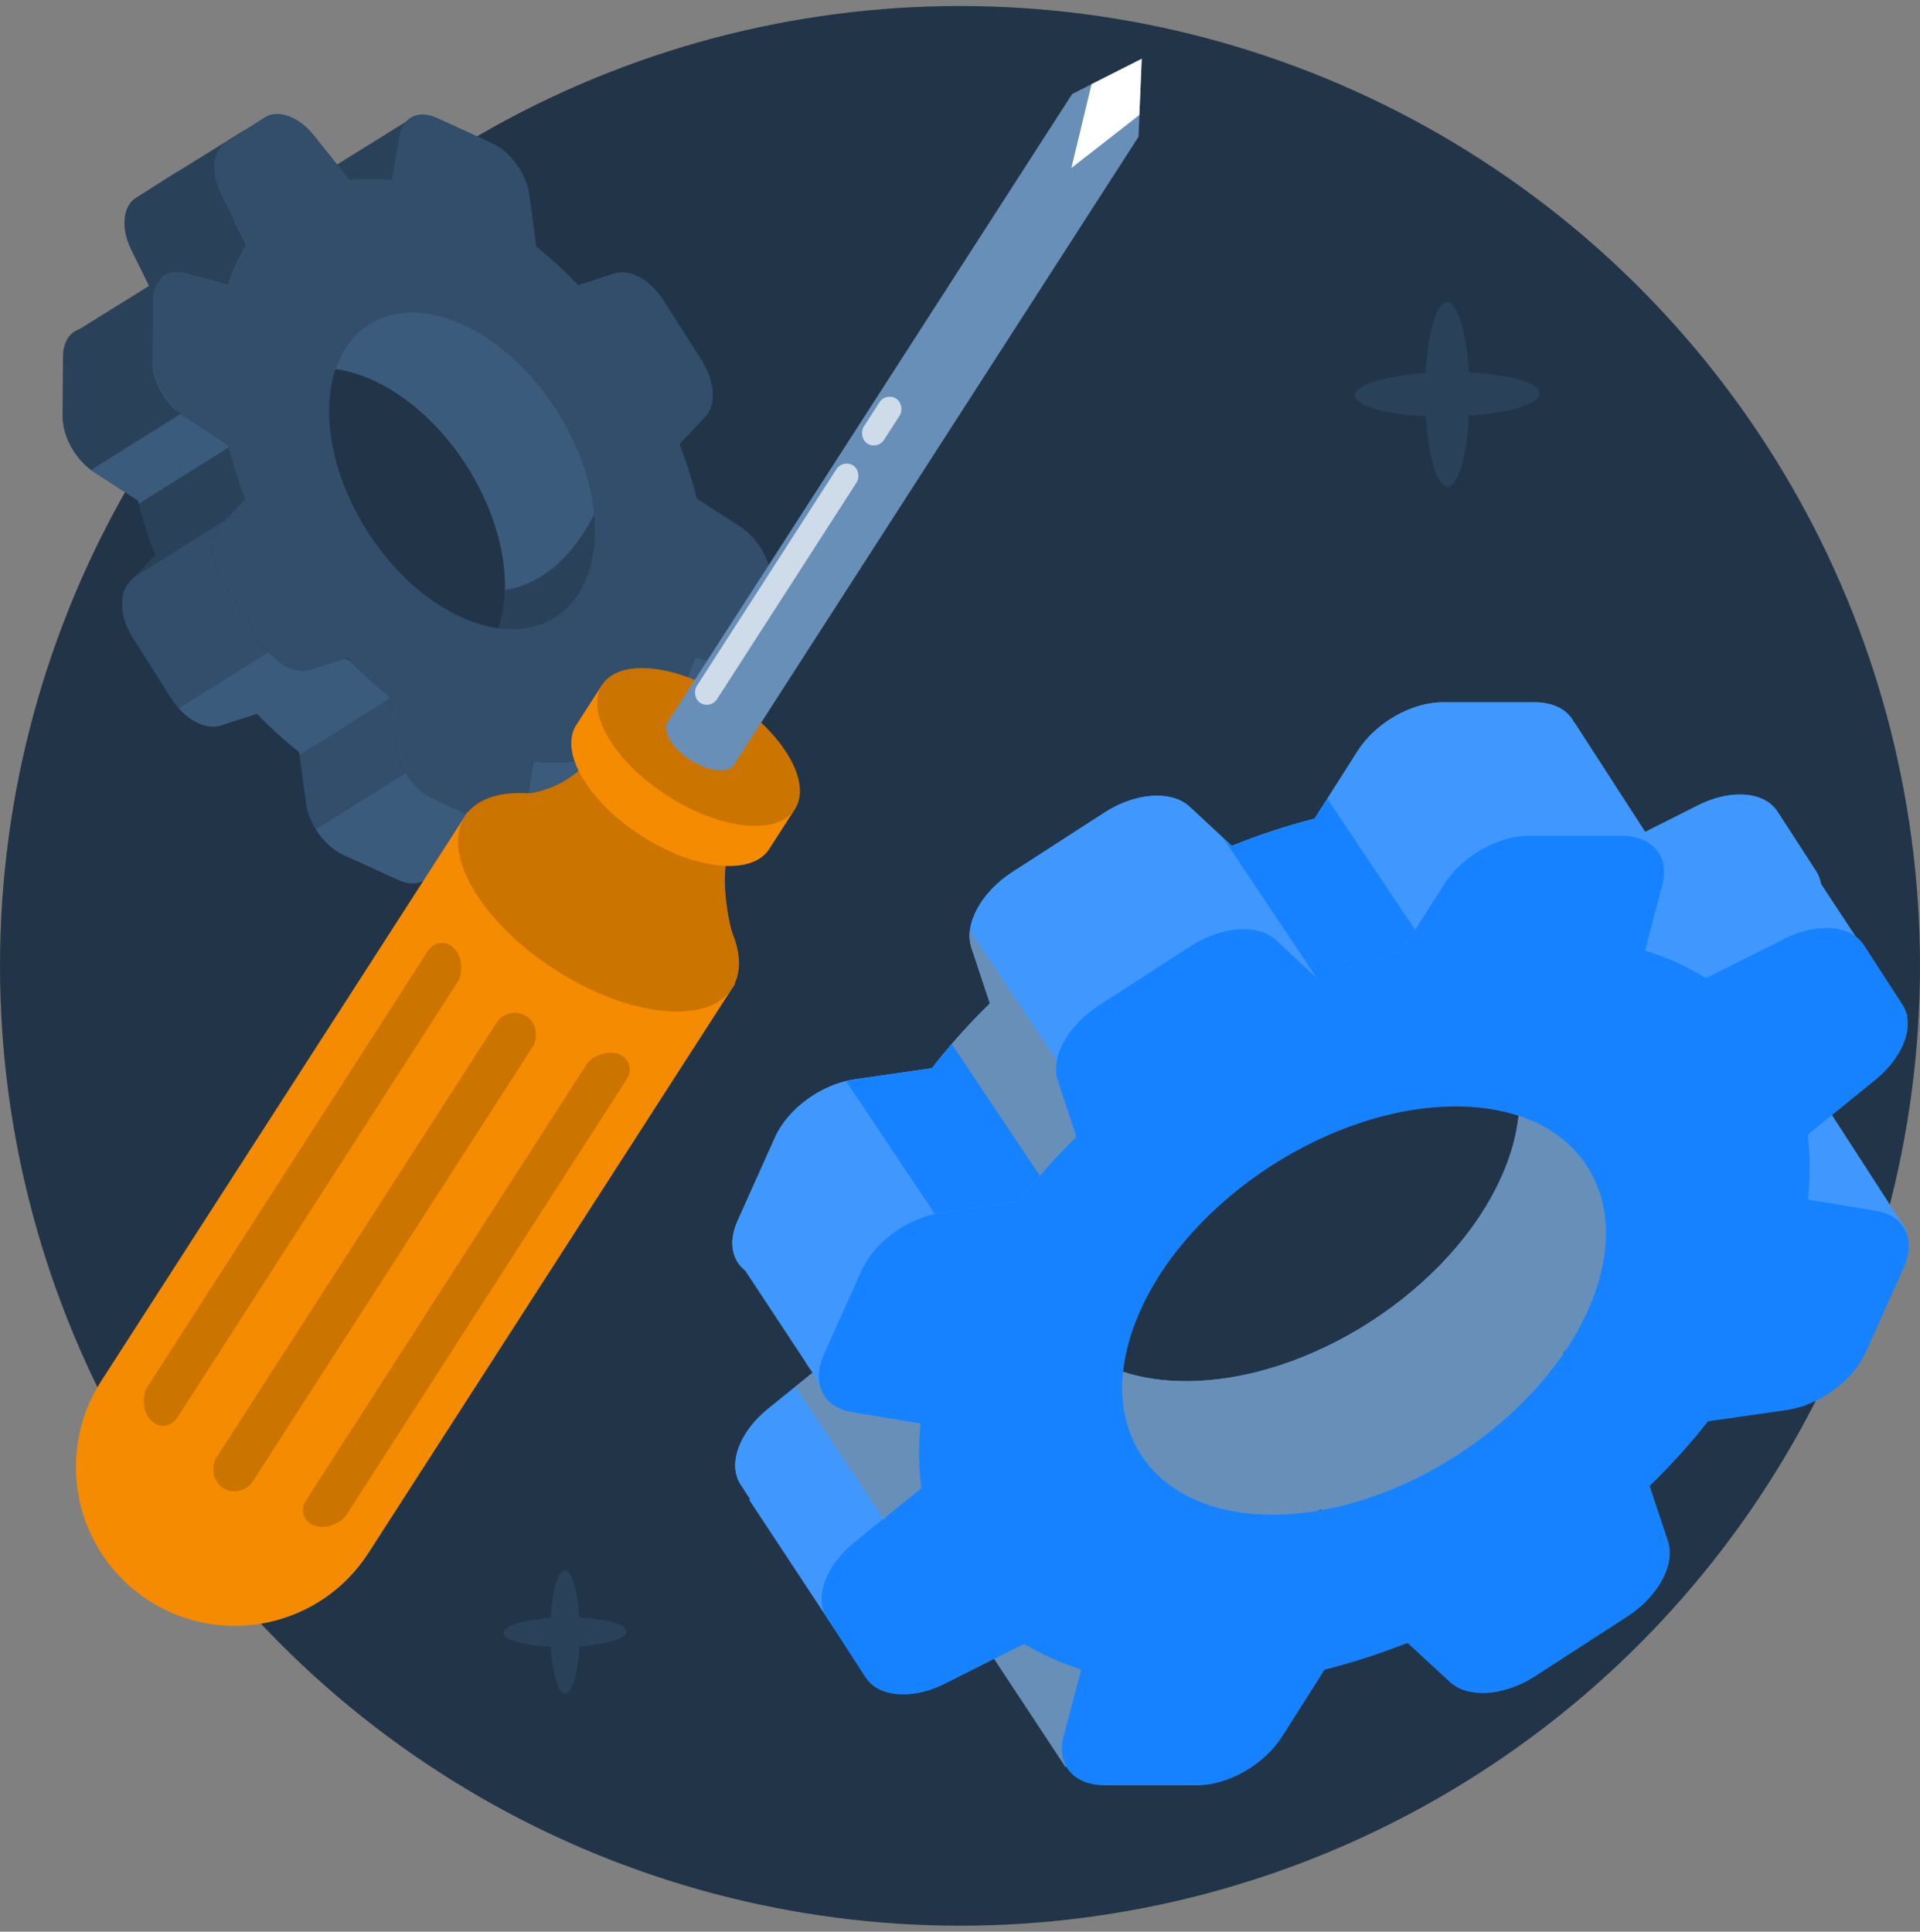 <svg width="160" height="161" viewBox="0 0 160 161" fill="none" xmlns="http://www.w3.org/2000/svg">
<rect x="0" y="0" width="160" height="161" fill="#808080" stroke="none"/>
<circle cx="80" cy="80.5" r="80" fill="#223548"/>
<path d="M128.304 32.777C128.304 31.906 125.776 31.209 122.398 31.05C122.205 27.677 121.461 25.168 120.59 25.17C119.719 25.172 118.995 27.7 118.81 31.091C115.422 31.323 112.903 32.08 112.915 32.952C112.927 33.825 115.443 34.522 118.821 34.679C119.024 38.053 119.758 40.561 120.627 40.559C121.496 40.557 122.224 38.029 122.41 34.638C125.797 34.407 128.314 33.65 128.304 32.777Z" fill="#2A4259"/>
<path d="M52.215 135.975C52.215 135.395 50.53 134.93 48.278 134.825C48.149 132.575 47.654 130.903 47.073 130.904C46.492 130.906 46.009 132.591 45.886 134.852C43.627 135.006 41.948 135.511 41.956 136.093C41.964 136.675 43.642 137.139 45.894 137.244C46.029 139.493 46.518 141.165 47.097 141.164C47.677 141.162 48.162 139.477 48.286 137.217C50.544 137.062 52.222 136.557 52.215 135.975Z" fill="#2A4259"/>
<rect x="18.399" y="38.682" width="3.662" height="4.919" fill="#2A4259"/>
<path fill-rule="evenodd" clip-rule="evenodd" d="M13.232 15.279L12.745 15.582L12.752 15.585L11.324 16.493C10.716 16.88 10.375 17.603 10.367 18.539C10.361 19.273 10.56 20.066 10.943 20.836L12.419 23.829L6.591 27.449C5.78 27.721 5.261 28.528 5.251 29.688L5.211 34.675C5.197 36.392 6.305 38.363 7.843 39.353L11.499 41.718C11.865 43.217 12.35 44.735 12.943 46.244L10.784 48.524C10.392 48.938 10.181 49.555 10.175 50.29C10.168 51.225 10.495 52.267 11.092 53.195L14.273 58.207C15.361 59.919 17.094 60.879 18.372 60.467L21.417 59.484C22.543 60.654 23.712 61.713 24.926 62.674L25.497 66.883C25.742 68.695 27.056 70.534 28.618 71.25L33.151 73.328C34.144 73.782 35.044 73.696 35.639 73.168L42.828 68.718L36.158 65.509L36.038 66.567C34.511 65.826 33.235 64.019 32.995 62.237L32.424 58.028C31.325 57.158 30.263 56.208 29.237 55.169C29.087 55.075 28.938 54.978 28.79 54.879L25.87 55.821C24.591 56.233 22.859 55.273 21.77 53.561L18.59 48.549C17.992 47.621 17.666 46.579 17.673 45.644C17.679 44.909 17.889 44.292 18.282 43.878L20.217 41.834C20.128 41.37 20.058 40.908 20.01 40.448C19.609 39.32 19.27 38.191 18.996 37.072L15.341 34.706C13.849 33.746 12.761 31.862 12.71 30.182L15.076 31.148L14.03 22.829L13.426 23.204C13.908 22.741 14.614 22.577 15.437 22.802L19.017 23.777C19.405 22.564 19.922 21.458 20.547 20.46L19.502 18.341L21.457 19.14L20.41 10.82L14.806 14.302C14.722 14.339 14.64 14.383 14.562 14.434L13.232 15.279Z" fill="#2A4259"/>
<path fill-rule="evenodd" clip-rule="evenodd" d="M18.774 43.355L11.167 48.118L10.784 48.523C10.391 48.937 10.181 49.554 10.175 50.288C10.167 51.224 10.494 52.266 11.092 53.194L14.272 58.206C15.361 59.918 17.093 60.878 18.372 60.465L21.417 59.483C22.542 60.653 23.712 61.712 24.925 62.673L25.497 66.882C25.732 68.623 26.954 70.388 28.435 71.159L35.891 66.491C34.429 65.71 33.227 63.96 32.994 62.235L32.423 58.026C31.325 57.157 30.262 56.207 29.236 55.167C29.086 55.074 28.937 54.977 28.79 54.877L25.869 55.819C24.591 56.232 22.858 55.271 21.77 53.56L18.589 48.547C17.992 47.619 17.665 46.578 17.673 45.642C17.678 44.908 17.889 44.291 18.281 43.876L18.774 43.355ZM36.057 66.387L36.895 65.863L36.158 65.508L36.057 66.387Z" fill="#324E6B"/>
<path fill-rule="evenodd" clip-rule="evenodd" d="M15.05 34.5L7.587 39.172C7.672 39.235 7.759 39.295 7.847 39.352L11.502 41.717C11.524 41.804 11.545 41.891 11.567 41.978L19.055 37.291C19.036 37.217 19.018 37.144 19 37.07L15.344 34.705C15.244 34.641 15.146 34.572 15.05 34.5ZM22.377 54.361L14.906 59.038C15.962 60.214 17.323 60.805 18.376 60.465L21.421 59.483C22.547 60.653 23.716 61.712 24.93 62.673L24.963 62.919L32.455 58.229L32.427 58.026C31.329 57.157 30.267 56.207 29.241 55.167C29.091 55.074 28.942 54.977 28.794 54.877L25.874 55.819C24.811 56.162 23.436 55.557 22.377 54.361ZM33.809 64.443L26.332 69.123C26.91 70.057 27.725 70.838 28.622 71.249L33.155 73.326C34.147 73.781 35.047 73.695 35.642 73.168L42.832 68.717L36.162 65.508L36.041 66.566C35.165 66.141 34.372 65.364 33.809 64.443Z" fill="#3B5B7C"/>
<path d="M55.954 60.03L63.525 55.343L56.856 52.135L55.954 60.03Z" fill="#3B5B7C"/>
<path d="M34.095 9.98L26.43 14.742L35.142 18.3L34.095 9.98Z" fill="#2A4259"/>
<path fill-rule="evenodd" clip-rule="evenodd" d="M49.226 64.992L47.989 63.438C46.864 63.587 45.686 63.594 44.476 63.456L43.819 67.197C43.574 68.618 42.465 69.265 41.105 68.855L43.423 71.769C44.686 73.347 46.42 73.987 47.529 73.271L50.243 71.544L55.914 68.034L49.245 64.825L49.226 64.992Z" fill="#3B5B7C"/>
<path fill-rule="evenodd" clip-rule="evenodd" d="M32.654 15.01L33.3 11.312C33.572 9.736 34.907 9.111 36.468 9.851L41.001 11.928C42.563 12.644 43.877 14.483 44.122 16.296L44.693 20.552C45.896 21.507 47.065 22.59 48.191 23.76L51.203 22.787C52.482 22.374 54.214 23.334 55.303 25.046L58.483 30.047C59.081 30.986 59.408 32.016 59.4 32.952C59.394 33.686 59.184 34.303 58.791 34.718L56.633 37.022C57.215 38.525 57.689 40.038 58.055 41.549L61.668 43.883C63.205 44.873 64.314 46.843 64.3 48.561L64.259 53.559C64.245 55.277 63.114 56.221 61.571 55.799L57.948 54.804C57.571 55.927 57.098 56.971 56.518 57.906L58.645 62.221C59.027 62.991 59.226 63.784 59.22 64.518C59.213 65.454 58.872 66.177 58.264 66.564L55.026 68.623C53.918 69.34 52.183 68.699 50.92 67.122L47.989 63.436C46.863 63.586 45.685 63.593 44.476 63.455L43.819 67.196C43.546 68.771 42.212 69.396 40.651 68.681L36.117 66.603C34.556 65.887 33.241 64.048 32.996 62.236L32.425 58.027C31.212 57.066 30.042 56.007 28.916 54.838L25.872 55.82C24.593 56.232 22.86 55.272 21.772 53.56L18.591 48.548C17.994 47.62 17.667 46.579 17.675 45.643C17.681 44.908 17.891 44.291 18.283 43.877L20.442 41.597C19.849 40.088 19.364 38.57 18.998 37.071L15.342 34.706C13.805 33.716 12.696 31.745 12.71 30.028L12.751 25.041C12.764 23.324 13.896 22.38 15.438 22.801L19.019 23.777C19.407 22.564 19.924 21.457 20.548 20.459L18.442 16.189C18.06 15.419 17.861 14.626 17.867 13.892C17.874 12.956 18.215 12.233 18.823 11.846L22.061 9.787C23.169 9.07 24.904 9.711 26.167 11.288L29.131 15C30.256 14.862 31.434 14.867 32.654 15.01ZM49.582 44.318C49.637 37.588 44.721 29.86 38.603 27.056C32.486 24.252 27.482 27.434 27.427 34.164C27.373 40.893 32.288 48.622 38.406 51.426C44.524 54.23 49.528 51.048 49.582 44.318Z" fill="#324E6B"/>
<path d="M41.555 52.369C41.89 51.371 42.075 50.23 42.086 48.964C42.14 42.235 37.225 34.506 31.107 31.702C30.015 31.202 28.958 30.892 27.959 30.759C29.405 26.449 33.637 24.779 38.604 27.056C39.157 27.309 39.699 27.602 40.229 27.931C40.493 28.095 40.518 28.109 40.868 28.35C45.089 31.255 48.404 36.406 49.327 41.464C49.397 41.849 49.455 42.245 49.498 42.647C49.559 43.208 49.588 43.767 49.583 44.318C49.538 49.847 46.154 52.981 41.555 52.369Z" fill="#3B5B7C"/>
<path fill-rule="evenodd" clip-rule="evenodd" d="M42.082 49.166C42.055 50.352 41.872 51.424 41.555 52.369C46.154 52.98 49.538 49.846 49.583 44.318C49.587 43.834 49.565 43.346 49.52 42.855C47.389 47.068 44.516 48.83 42.082 49.166Z" fill="#2A4259"/>
<path fill-rule="evenodd" clip-rule="evenodd" d="M143.464 88.855L149.13 89.798C151.543 90.195 152.515 92.228 151.404 94.626L148.281 101.586C147.206 103.983 144.409 106.017 141.64 106.414L135.136 107.34C133.689 109.191 132.047 110.994 130.272 112.73L131.798 117.326C132.445 119.277 130.997 121.939 128.393 123.625L120.783 128.552C119.352 129.478 117.782 129.99 116.35 129.99C115.227 129.99 114.28 129.676 113.641 129.081L110.09 125.807C107.798 126.717 105.489 127.461 103.182 128.039L99.657 133.595C98.162 135.959 95.161 137.678 92.534 137.678H84.887C82.259 137.678 80.802 135.959 81.428 133.595L82.905 128.039C81.182 127.477 79.58 126.766 78.143 125.89L71.568 129.197C70.395 129.792 69.184 130.106 68.061 130.106C66.629 130.106 65.519 129.594 64.919 128.668L61.729 123.741C60.619 122.054 61.578 119.393 63.975 117.442L69.577 112.911C69.334 111.192 69.308 109.39 69.505 107.538L63.774 106.579C61.361 106.182 60.388 104.149 61.464 101.751L64.586 94.791C65.662 92.394 68.458 90.36 71.228 89.963L77.659 89.037C79.113 87.169 80.719 85.367 82.494 83.631L80.954 78.985C80.307 77.034 81.755 74.372 84.36 72.686L91.988 67.759C93.4 66.833 94.989 66.32 96.42 66.32C97.544 66.32 98.49 66.635 99.129 67.23L102.644 70.503C104.944 69.578 107.26 68.817 109.549 68.238L113.122 62.617C114.617 60.253 117.617 58.533 120.245 58.533H127.874C130.501 58.533 131.959 60.253 131.333 62.617L129.885 68.106C131.746 68.685 133.445 69.462 134.979 70.404L141.485 67.131C142.658 66.535 143.868 66.221 144.992 66.221C146.423 66.221 147.534 66.734 148.134 67.66L151.324 72.587C152.434 74.273 151.475 76.935 149.078 78.886L143.436 83.466C143.661 85.185 143.668 86.987 143.464 88.855ZM98.841 115.114C109.137 115.114 120.898 107.499 125.112 98.106C129.325 88.713 124.395 81.098 114.1 81.098C103.805 81.098 92.044 88.713 87.83 98.106C83.617 107.499 88.546 115.114 98.841 115.114Z" fill="#4098FF"/>
<path fill-rule="evenodd" clip-rule="evenodd" d="M110.37 81.413C112.497 80.581 114.636 79.891 116.751 79.356L120.324 73.735C121.819 71.371 124.819 69.651 127.447 69.651H132.929L138.156 70.974C138.668 71.685 138.824 72.641 138.535 73.735L137.087 79.224C138.948 79.803 140.647 80.58 142.181 81.522L148.687 78.249C148.789 78.197 148.891 78.147 148.993 78.1L159.002 84.669L151.739 73.648C151.674 73.266 151.537 72.909 151.325 72.587L148.136 67.66C147.536 66.734 146.425 66.221 144.994 66.221C143.87 66.221 142.66 66.535 141.487 67.131L137.107 69.335L131.222 60.231L131.205 60.279C130.698 59.202 129.514 58.533 127.875 58.533H120.247C117.619 58.533 114.619 60.253 113.123 62.617L109.551 68.238C107.262 68.817 104.945 69.578 102.646 70.503L99.131 67.23C98.492 66.635 97.546 66.32 96.422 66.32C94.99 66.32 93.401 66.833 91.99 67.759L84.361 72.686C81.757 74.372 80.309 77.034 80.956 78.985L82.496 83.631C80.721 85.367 79.115 87.169 77.661 89.037L71.229 89.963C68.46 90.36 65.663 92.394 64.588 94.791L61.465 101.751C60.697 103.465 60.974 104.994 62.077 105.87L67.717 114.417L63.977 117.442C61.58 119.393 60.621 122.054 61.731 123.741L62.535 124.982L62.415 124.978L69.564 135.811L73.828 126.416L76.779 124.029C76.535 122.31 76.51 120.508 76.707 118.656L70.976 117.697C69.431 117.443 68.477 116.519 68.272 115.258L68.899 116.208L73.615 105.817L71.861 105.752C72.986 103.423 75.721 101.469 78.429 101.081L84.861 100.155C86.315 98.287 87.921 96.485 89.696 94.749L88.156 90.103C87.509 88.152 88.957 85.49 91.561 83.804L99.19 78.877C100.602 77.951 102.191 77.438 103.622 77.438C104.746 77.438 105.692 77.753 106.331 78.348L109.742 81.525C109.952 81.485 110.161 81.448 110.37 81.413Z" fill="#4098FF"/>
<path d="M159.001 102.739L152.055 91.994L149.146 100.246L159.001 102.739Z" fill="#4098FF"/>
<path d="M88.809 147.308L81.66 136.475L93.525 136.917L88.809 147.308Z" fill="#688FB7"/>
<path fill-rule="evenodd" clip-rule="evenodd" d="M150.664 99.975L156.33 100.917C158.743 101.314 159.716 103.347 158.604 105.745L155.482 112.705C154.406 115.103 151.609 117.136 148.84 117.533L142.336 118.459C140.89 120.311 139.248 122.113 137.472 123.849L138.998 128.445C139.645 130.396 138.198 133.058 135.593 134.744L127.983 139.671C126.553 140.597 124.982 141.11 123.55 141.11C122.427 141.11 121.48 140.795 120.841 140.2L117.29 136.927C114.998 137.836 112.689 138.58 110.382 139.159L106.857 144.714C105.362 147.078 102.361 148.798 99.734 148.798H92.087C89.46 148.798 88.002 147.078 88.628 144.714L90.105 139.159C88.382 138.596 86.78 137.886 85.343 137.009L78.768 140.316C77.595 140.911 76.385 141.225 75.261 141.225C73.83 141.225 72.719 140.713 72.119 139.787L68.93 134.86C67.82 133.174 68.778 130.512 71.175 128.561L76.777 124.031C76.534 122.311 76.509 120.509 76.705 118.657L70.974 117.698C68.561 117.302 67.589 115.268 68.664 112.871L71.786 105.91C72.862 103.513 75.659 101.479 78.428 101.082L84.859 100.156C86.313 98.288 87.919 96.486 89.694 94.75L88.154 90.104C87.507 88.153 88.955 85.491 91.56 83.805L99.188 78.878C100.6 77.952 102.189 77.44 103.62 77.44C104.744 77.44 105.69 77.754 106.329 78.349L109.844 81.623C112.144 80.697 114.46 79.936 116.749 79.357L120.322 73.736C121.817 71.372 124.818 69.652 127.445 69.652H135.074C137.701 69.652 139.159 71.372 138.533 73.736L137.086 79.225C138.946 79.804 140.645 80.581 142.179 81.523L148.685 78.25C149.859 77.654 151.069 77.34 152.192 77.34C153.624 77.34 154.735 77.853 155.334 78.779L158.524 83.706C159.634 85.392 158.675 88.054 156.278 90.005L150.636 94.585C150.861 96.304 150.868 98.106 150.664 99.975ZM106.042 126.233C116.337 126.233 128.098 118.618 132.312 109.225C136.525 99.832 131.595 92.217 121.3 92.217C111.006 92.217 99.244 99.832 95.03 109.225C90.817 118.618 95.747 126.233 106.042 126.233Z" fill="#1782FF"/>
<path d="M109.693 82.475V81.299H110.634L109.693 82.475Z" fill="#1782FF"/>
<path d="M110.139 125.853L110.09 125.808C110.007 125.84 109.924 125.873 109.842 125.905C108.564 126.119 107.292 126.232 106.041 126.232C97.697 126.232 92.878 121.23 93.593 114.334C95.133 114.841 96.891 115.114 98.841 115.114C109.136 115.114 120.897 107.499 125.111 98.106C125.91 96.326 126.38 94.609 126.547 92.996C133.134 95.165 135.726 101.61 132.311 109.224C131.804 110.354 131.188 111.458 130.479 112.526C130.41 112.594 130.341 112.662 130.271 112.73L130.294 112.8C125.84 119.32 117.912 124.455 110.139 125.853Z" fill="#688FB7"/>
<path fill-rule="evenodd" clip-rule="evenodd" d="M88.071 88.381L80.826 77.551C80.765 78.053 80.803 78.538 80.952 78.985L82.492 83.631C81.212 84.883 80.02 86.168 78.91 87.488L86.243 98.449C87.315 97.184 88.463 95.951 89.692 94.749L88.152 90.103C87.975 89.571 87.955 88.985 88.071 88.381Z" fill="#688FB7"/>
<path fill-rule="evenodd" clip-rule="evenodd" d="M116.75 79.357C114.635 79.892 112.496 80.582 110.369 81.414C110.16 81.449 109.95 81.486 109.741 81.526L109.735 81.52L101.904 69.815L102.644 70.504C104.944 69.579 107.261 68.818 109.55 68.239L110.613 66.566L117.929 77.502L116.75 79.357ZM70.501 90.105C70.743 90.046 70.986 89.999 71.228 89.964L77.66 89.038C78.191 88.355 78.743 87.681 79.316 87.016L86.65 97.979C86.029 98.694 85.433 99.42 84.86 100.156L78.428 101.082C78.254 101.107 78.081 101.138 77.907 101.176L70.501 90.105Z" fill="#1782FF"/>
<path fill-rule="evenodd" clip-rule="evenodd" d="M68.909 116.178L68.874 116.175L68.896 116.207L68.909 116.178ZM68.305 115.44L67.231 113.559L67.139 113.545L67.714 114.416L66.276 115.579L73.704 126.681L73.825 126.415L76.776 124.029C76.532 122.309 76.507 120.507 76.704 118.655L70.973 117.696C69.504 117.455 68.569 116.607 68.305 115.44Z" fill="#688FB7"/>
<path d="M38.99 67.652L61.256 81.991L30.703 129.437C26.743 135.585 18.549 137.36 12.4 133.401C6.252 129.441 4.477 121.247 8.437 115.098L38.99 67.652Z" fill="#F58B00"/>
<ellipse cx="49.875" cy="75.204" rx="13.241" ry="6.683" transform="rotate(32.78 49.875 75.204)" fill="#CC7400"/>
<path d="M48.916 63.606C45.962 66.605 42.853 66.188 41.515 66.296L61.438 79.126C60.457 76.481 60.063 72.464 60.746 71.224L48.916 63.606Z" fill="#CC7400"/>
<path fill-rule="evenodd" clip-rule="evenodd" d="M64.055 70.832C64.067 70.814 64.08 70.796 64.091 70.777C64.103 70.759 64.115 70.74 64.126 70.722L66.246 67.43L62.75 65.178C61.746 63.9 60.352 62.632 58.668 61.548C56.984 60.464 55.253 59.718 53.674 59.334L50.176 57.081L47.975 60.499L47.977 60.5C46.631 62.755 49.054 66.831 53.445 69.658C57.836 72.485 62.548 73.006 64.045 70.847L64.045 70.848L64.055 70.832Z" fill="#F58B00"/>
<ellipse cx="58.212" cy="62.257" rx="9.557" ry="4.823" transform="rotate(32.78 58.212 62.257)" fill="#CC7400"/>
<path fill-rule="evenodd" clip-rule="evenodd" d="M95.148 4.9L89.345 7.837L55.454 60.465L55.524 60.51C55.401 61.311 56.204 62.486 57.521 63.334C58.838 64.182 60.24 64.427 60.918 63.983L60.986 64.027L61.167 63.744C61.173 63.736 61.179 63.727 61.184 63.719C61.19 63.71 61.195 63.702 61.2 63.693L94.876 11.399L95.148 4.9Z" fill="#688FB7"/>
<path fill-rule="evenodd" clip-rule="evenodd" d="M90.963 7.014L89.282 14.003L94.947 9.584L95.144 4.898L90.963 7.014Z" fill="white"/>
<rect width="3.568" height="46.753" rx="1.784" transform="matrix(0.704 0.71 -0.541 0.841 36.603 77.783)" fill="#CC7400"/>
<rect width="3.568" height="46.753" rx="1.784" transform="matrix(-0.938 -0.347 -0.541 0.841 53.183 88.459)" fill="#CC7400"/>
<rect x="42.355" y="83.719" width="3.62" height="46.753" rx="1.81" transform="rotate(32.78 42.355 83.719)" fill="#CC7400"/>
<rect x="70.252" y="38.25" width="2.013" height="23.535" rx="1.006" transform="rotate(32.78 70.252 38.25)" fill="#CEDBE8"/>
<rect x="73.837" y="32.68" width="2.013" height="4.45" rx="1.006" transform="rotate(32.78 73.837 32.68)" fill="#CEDBE8"/>
</svg>
